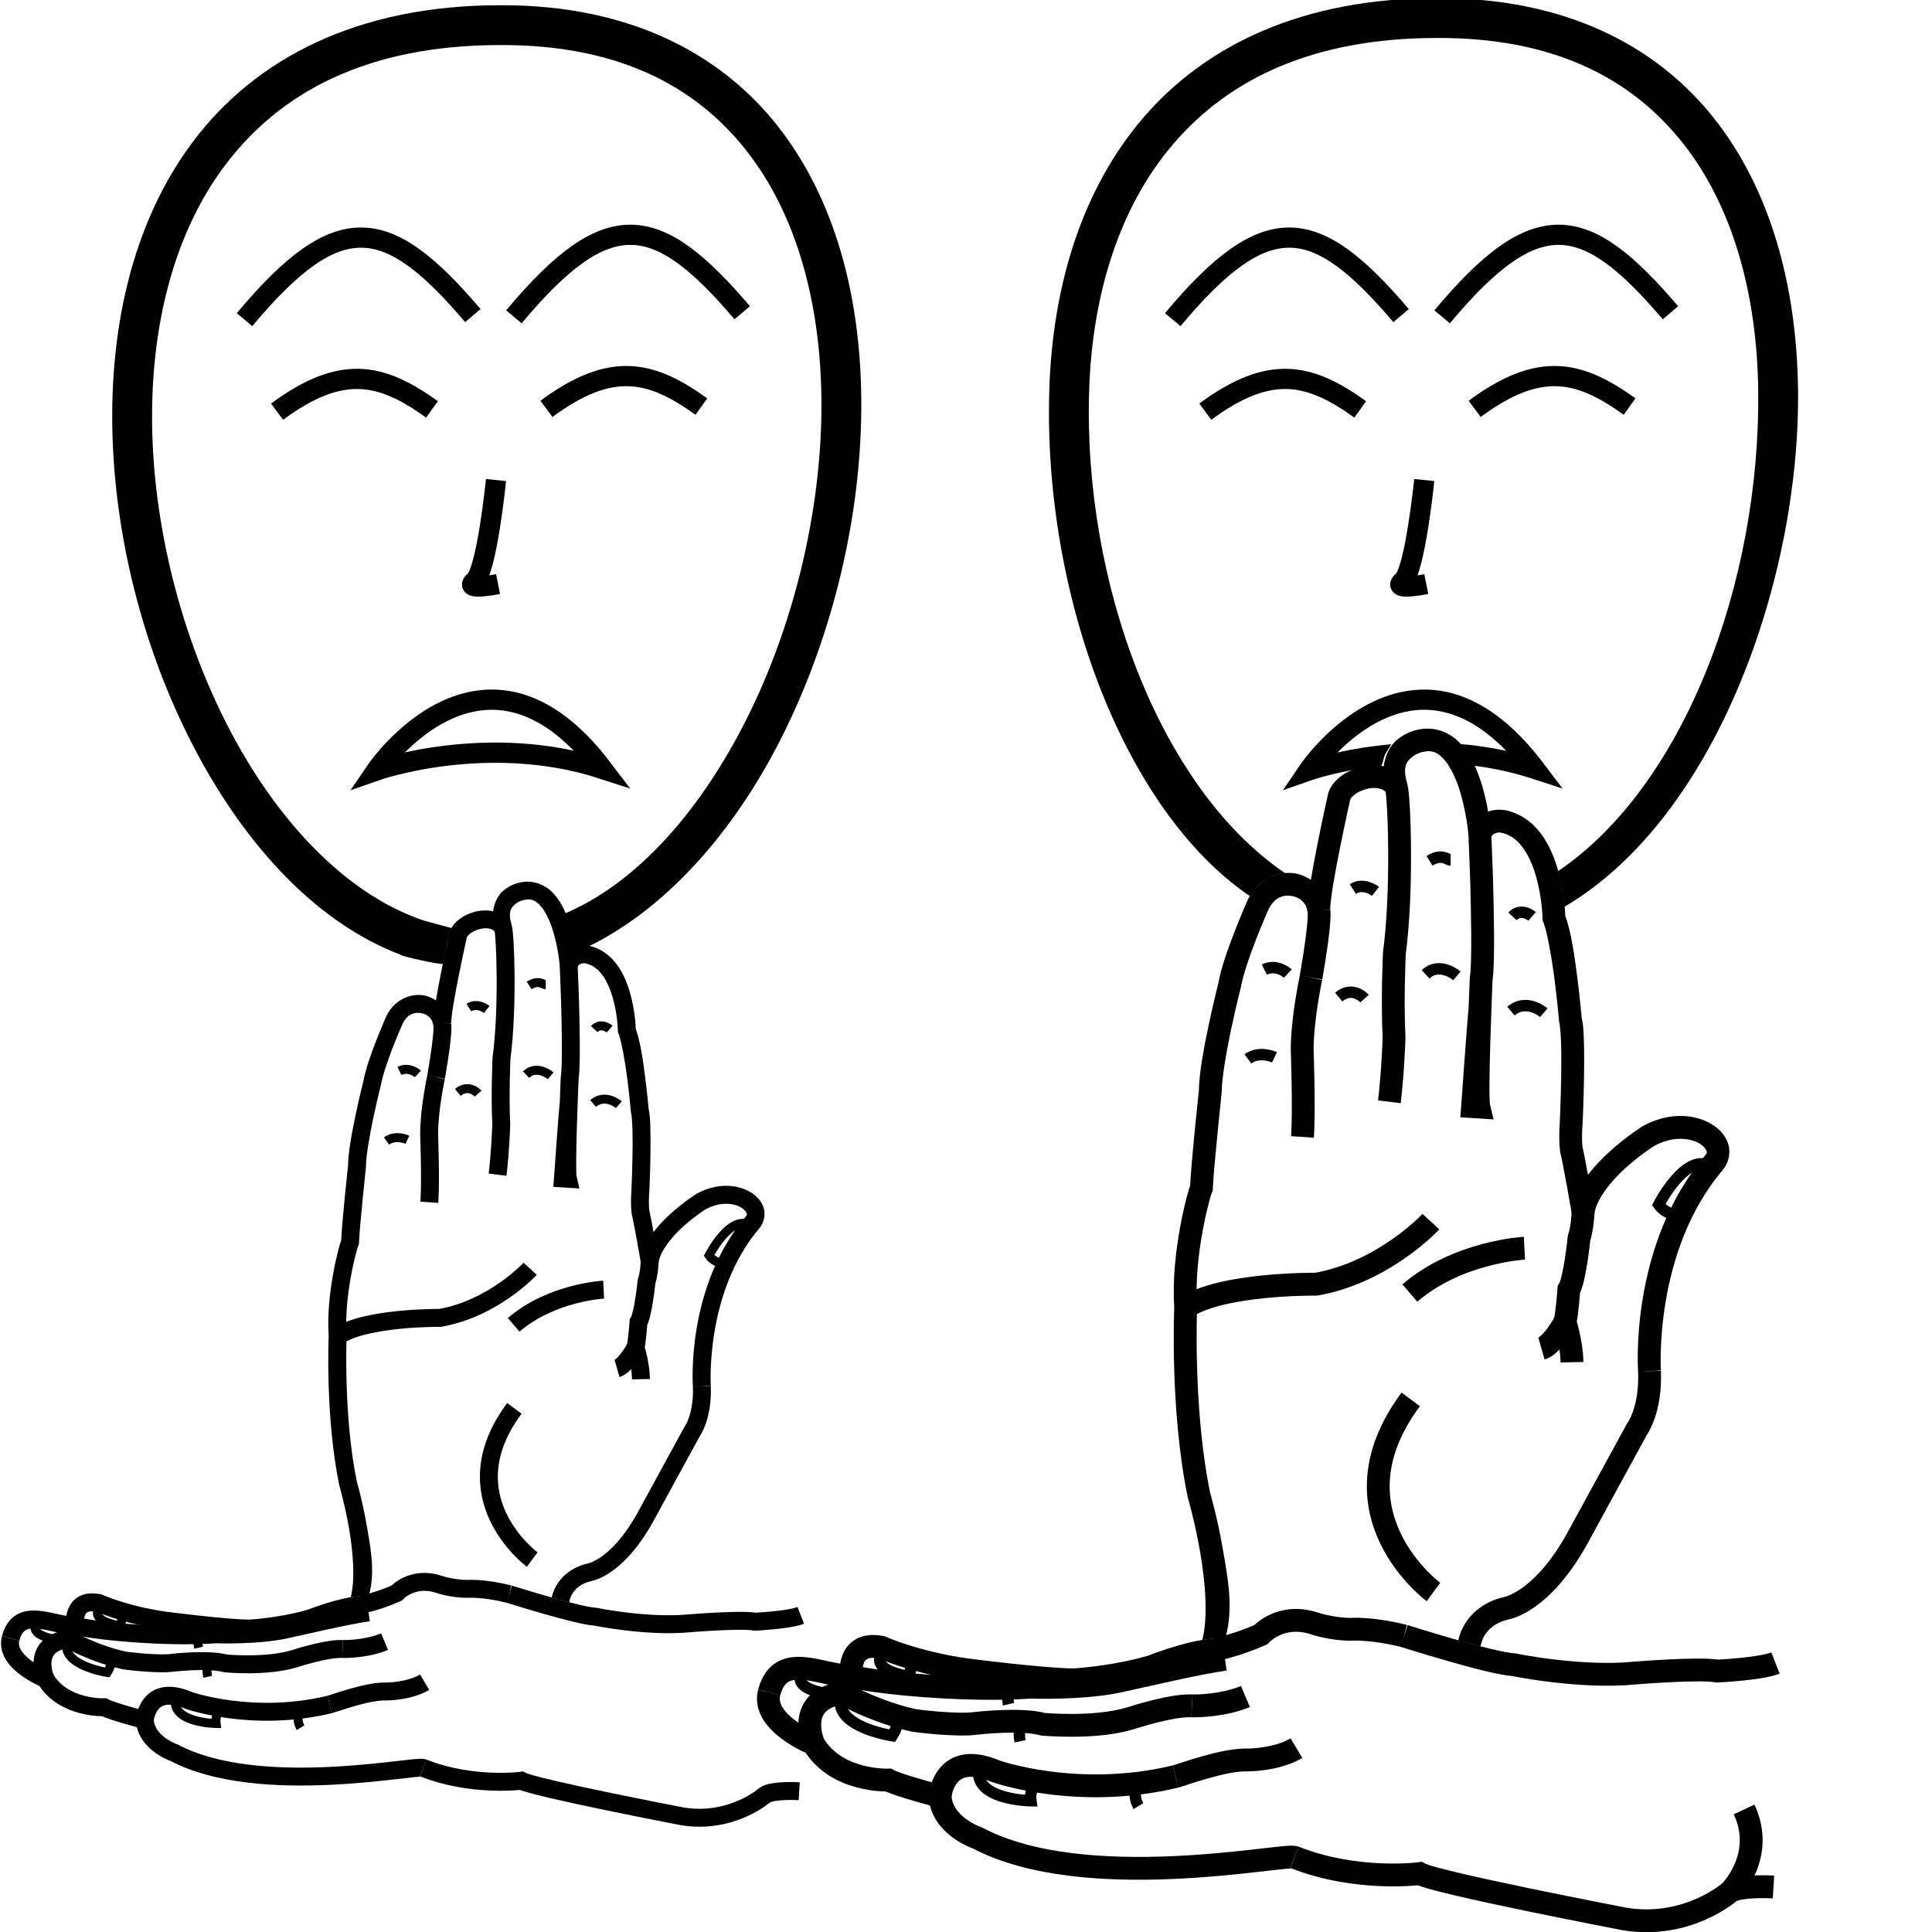 <?xml version="1.0" encoding="UTF-8" standalone="no"?>
<!-- Created with Inkscape (http://www.inkscape.org/) -->

<svg
   xmlns:dc="http://purl.org/dc/elements/1.1/"
   xmlns:cc="http://creativecommons.org/ns#"
   xmlns:rdf="http://www.w3.org/1999/02/22-rdf-syntax-ns#"
   xmlns:svg="http://www.w3.org/2000/svg"
   xmlns="http://www.w3.org/2000/svg"
   xmlns:sodipodi="http://sodipodi.sourceforge.net/DTD/sodipodi-0.dtd"
   xmlns:inkscape="http://www.inkscape.org/namespaces/inkscape"
   width="1000"
   height="1000"
   viewBox="0 0 1000 1000"
   version="1.1"
   id="svg8"
   inkscape:version="0.92.4 (5da689c313, 2019-01-14)"
   sodipodi:docname="Ajudar.svg">
  <defs
     id="defs2">
    <clipPath
       id="clipPath7459"
       clipPathUnits="userSpaceOnUse">
      <rect
         transform="rotate(-90)"
         y="7.5"
         x="7.5"
         height="985"
         width="985"
         id="rect7461"
         style="opacity:1;fill:#00000a;fill-opacity:0.047;stroke:#000000;stroke-width:15;stroke-miterlimit:4;stroke-dasharray:none;stroke-opacity:1" />
    </clipPath>
  </defs>
  <sodipodi:namedview
     id="base"
     pagecolor="#ffffff"
     bordercolor="#666666"
     borderopacity="1.0"
     inkscape:pageopacity="0.0"
     inkscape:pageshadow="2"
     inkscape:zoom="0.1767767"
     inkscape:cx="893.70417"
     inkscape:cy="735.76762"
     inkscape:document-units="px"
     inkscape:current-layer="layer1"
     showgrid="false"
     units="px"
     showguides="false"
     inkscape:window-width="1366"
     inkscape:window-height="715"
     inkscape:window-x="-8"
     inkscape:window-y="-8"
     inkscape:window-maximized="1" />
  <g
     inkscape:label="Camada 1"
     inkscape:groupmode="layer"
     id="layer1"
     transform="translate(0,-32.417)">
    <g
       id="g189"
       transform="matrix(0.265,0,0,0.265,-33.63,777.914)">
      <path
         style="color:#000000;font-style:normal;font-variant:normal;font-weight:normal;font-stretch:normal;font-size:medium;line-height:normal;font-family:sans-serif;font-variant-ligatures:normal;font-variant-position:normal;font-variant-caps:normal;font-variant-numeric:normal;font-variant-alternates:normal;font-feature-settings:normal;text-indent:0;text-align:start;text-decoration:none;text-decoration-line:none;text-decoration-style:solid;text-decoration-color:#000000;letter-spacing:normal;word-spacing:normal;text-transform:none;writing-mode:lr-tb;direction:ltr;text-orientation:mixed;dominant-baseline:auto;baseline-shift:baseline;text-anchor:start;white-space:normal;shape-padding:0;clip-rule:nonzero;display:inline;overflow:visible;visibility:visible;opacity:1;isolation:auto;mix-blend-mode:normal;color-interpolation:sRGB;color-interpolation-filters:linearRGB;solid-color:#000000;solid-opacity:1;vector-effect:none;fill:#000000;fill-opacity:1;fill-rule:nonzero;stroke:none;stroke-width:35.013;stroke-linecap:butt;stroke-linejoin:miter;stroke-miterlimit:4;stroke-dasharray:none;stroke-dashoffset:0;stroke-opacity:1;color-rendering:auto;image-rendering:auto;shape-rendering:auto;text-rendering:auto;enable-background:accumulate"
         d="m 1515.243,-106.281 -34.986,1.393 c 1.113,27.808 -3.32,47.737 -7.749,60.502 -4.429,12.764 -7.968,17.141 -7.968,17.141 l -0.759,1.01 -92.952,170.219 c -26.511,47.259 -52.015,71.455 -70.027,83.904 -9.006,6.225 -16.165,9.524 -20.78,11.247 -4.616,1.724 -5.495,1.714 -5.495,1.714 l -0.923,0.125 -0.908,0.219 c -28.891,7.046 -46.95,23.615 -56.581,38.344 -9.631,14.729 -11.576,27.942 -11.576,27.942 l 34.141,9.103 c 0,0 1.062,-9.202 6.739,-17.884 5.677,-8.683 15.239,-18.529 35.573,-23.489 l -1.839,0.344 c 0,0 5.878,-0.912 13.118,-3.616 7.24,-2.704 17.039,-7.364 28.443,-15.247 22.809,-15.765 51.932,-44.392 80.648,-95.582 l 0.055,-0.086 92.49,-169.374 -1.362,2.113 c 0,0 7.263,-10.024 13.04,-26.674 5.777,-16.65 10.947,-41.146 9.658,-73.369 z"
         id="path213"
         inkscape:connector-curvature="0"
         sodipodi:nodetypes="ccscccsscccsccscccsccccccc" />
      <path
         style="color:#000000;font-style:normal;font-variant:normal;font-weight:normal;font-stretch:normal;font-size:medium;line-height:normal;font-family:sans-serif;font-variant-ligatures:normal;font-variant-position:normal;font-variant-caps:normal;font-variant-numeric:normal;font-variant-alternates:normal;font-feature-settings:normal;text-indent:0;text-align:start;text-decoration:none;text-decoration-line:none;text-decoration-style:solid;text-decoration-color:#000000;letter-spacing:normal;word-spacing:normal;text-transform:none;writing-mode:lr-tb;direction:ltr;text-orientation:mixed;dominant-baseline:auto;baseline-shift:baseline;text-anchor:start;white-space:normal;shape-padding:0;clip-rule:nonzero;display:inline;overflow:visible;visibility:visible;opacity:1;isolation:auto;mix-blend-mode:normal;color-interpolation:sRGB;color-interpolation-filters:linearRGB;solid-color:#000000;solid-opacity:1;vector-effect:none;fill:#000000;fill-opacity:1;fill-rule:nonzero;stroke:none;stroke-width:35.013;stroke-linecap:butt;stroke-linejoin:miter;stroke-miterlimit:4;stroke-dasharray:none;stroke-dashoffset:0;stroke-opacity:1;color-rendering:auto;image-rendering:auto;shape-rendering:auto;text-rendering:auto;enable-background:accumulate"
         d="m 1160.45,-1091.084 c -5.894,-0.299 -12.007,0.248 -18.221,1.683 -0.842,0.145 -17.801,3.128 -32.928,16.491 -9.497,8.39 -16.843,22.32 -19.246,39.565 -12.164,-2.582 -24.995,-1.802 -36.254,1.221 -11.562,3.104 -22.262,8.323 -31.167,15.513 -8.905,7.19 -16.603,16.657 -18.659,29.343 l 0.195,-1.018 c 0,0 -7.898,35.381 -15.724,74.622 -3.667,18.389 -7.205,37.369 -10.042,54.366 -7.806,-4.863 -16.211,-8.683 -25.265,-9.956 -26.406,-3.713 -56.523,9.749 -71.436,40.457 l -0.133,0.274 -0.125,0.274 c 0,0 -9.346,21.05 -19.552,47.22 -10.206,26.169 -21.359,56.848 -25.289,80.179 l 0.297,-1.425 c 0,0 -7.398,28.958 -14.855,64.047 -7.458,35.089 -15.153,75.521 -15.395,103.127 l 0.094,-1.698 c 0,0 -12.111,111.85 -13.431,146.598 -0.475,1.411 -1.162,2.894 -1.761,4.861 -1.144,3.758 -2.504,8.578 -4,14.386 -2.991,11.616 -6.531,27.12 -9.784,45.012 -6.424,35.338 -11.718,79.845 -8.876,122.154 -0.054,1.192 -7.022,157.372 20.71,291.701 l 0.149,0.697 0.195,0.689 c 0,0 10.561,36.059 18.55,81.815 7.989,45.756 12.547,101.438 3.42,135.39 l 35.816,-4.438 c 12.097,-45.002 3.61,-89.128 -4.743,-136.971 C 834.831,118.358 824.348,82.296 823.854,80.602 797.413,-47.689 803.88,-202.669 803.88,-202.669 l 0.047,-1.017 -0.078,-1.01 c -2.743,-37.989 2.191,-81.011 8.367,-114.985 3.088,-16.987 6.473,-31.746 9.251,-42.539 1.389,-5.397 2.629,-9.815 3.577,-12.93 0.948,-3.115 2.354,-6.164 1.182,-3.82 l 1.73,-3.452 0.11,-3.866 c 0.739,-25.139 13.494,-146.801 13.494,-146.801 l 0.094,-0.845 0.008,-0.853 c 0.182,-20.785 7.343,-61.848 14.636,-96.161 7.293,-34.313 14.535,-62.662 14.535,-62.662 l 0.18,-0.704 0.117,-0.72 c 2.862,-16.995 13.5,-47.924 23.387,-73.275 9.793,-25.112 18.585,-44.923 18.753,-45.302 9.076,-18.579 22.415,-22.737 34.994,-20.968 12.609,1.773 23.002,10.168 24.897,23.669 l 34.838,-2.841 c -0.098,-4.206 1.486,-19.142 4.281,-36.262 2.796,-17.12 6.638,-37.417 10.504,-56.8 7.731,-38.765 15.56,-73.839 15.56,-73.839 l 0.11,-0.501 0.086,-0.509 c 0.116,-0.715 1.65,-4.125 6.089,-7.709 4.439,-3.584 11.193,-7.043 18.252,-8.938 14.119,-3.791 26.222,-1.812 32.302,6.653 l 31.002,-15.215 c -7.564,-25.361 -0.957,-33.38 6.301,-39.792 7.258,-6.412 16.577,-8.445 16.577,-8.445 l 0.438,-0.086 0.438,-0.102 c 14.121,-3.34 21.826,0.256 31.096,9.721 9.27,9.465 17.709,25.848 23.762,43.541 12.107,35.386 15.348,74.34 15.348,74.34 l 33.585,5.416 c 3.023,-7.18 5.937,-7.991 9.424,-8.923 3.477,-0.929 5.826,-0.565 5.839,-0.564 h 0.015 c 14.319,2.593 24.775,10.321 33.875,22.322 9.116,12.022 16.055,28.267 20.773,44.605 9.435,32.676 10.12,64.415 10.12,64.415 l 0.055,3.232 1.213,3.006 c 5.589,13.861 12.729,53.879 17.102,87.974 4.373,34.096 6.903,63.648 6.903,63.648 l 0.133,1.526 0.392,1.487 c 0.743,2.788 2.201,16.374 2.638,31.926 0.436,15.552 0.37,34.148 0.071,51.939 -0.599,35.582 -2.098,67.898 -2.098,67.898 l 0.03,-0.477 c -2.227,30.287 0.681,46.961 0.681,46.961 l 0.125,0.673 0.18,0.665 c 1.411,5.223 6.265,30.253 10.175,51.971 3.91,21.717 7.295,41.498 7.295,41.498 l 34.634,-0.806 c 2.579,-20.932 24.312,-48.827 47.181,-69.55 22.418,-20.314 43.541,-33.671 44.386,-34.204 27.928,-15.286 53.576,-12.344 67.984,-4.602 7.23,3.885 11.094,8.853 12.132,11.725 1.037,2.872 1.419,3.579 -1.988,7.49 l -0.086,0.094 -0.078,0.102 c -117.365,138.819 -102.548,331.892 -102.548,331.892 l 34.931,-2.458 c 0,0 -11.596,-181.514 94.353,-306.83 l -0.173,0.195 c 10.412,-11.952 13.403,-28.875 8.524,-42.383 -4.879,-13.508 -15.451,-23.668 -28.49,-30.674 -26.077,-14.011 -64.168,-15.833 -101.765,4.907 l -0.423,0.235 -0.415,0.258 c 0,0 -24.422,15.263 -49.849,38.305 -11.503,10.424 -23.389,22.591 -33.624,36.043 -3.028,-16.598 -6.174,-34.258 -8.359,-42.343 l 0.305,1.346 c 0,0 -2.19,-10.502 -0.172,-37.945 l 0.023,-0.235 0.01,-0.235 c 0,0 1.519,-32.719 2.129,-68.924 0.305,-18.102 0.383,-37.087 -0.078,-53.52 -0.461,-16.433 -0.946,-29.237 -3.804,-39.956 l 0.524,3.021 c 0,0 -2.579,-30.18 -7.06,-65.12 -4.297,-33.5 -9.585,-69.765 -18.307,-93.312 -0.102,-4.188 -1.018,-35.038 -11.279,-70.575 -5.487,-19.005 -13.556,-38.967 -26.502,-56.041 -12.946,-17.074 -31.587,-31.328 -55.649,-35.652 l -0.04,-0.008 h -0.034 c 0,0 -9.758,-1.768 -20.945,1.221 -1.194,0.319 -2.512,1.002 -3.765,1.464 -2.613,-14.651 -6.359,-32.045 -12.437,-49.81 -6.999,-20.457 -16.548,-41.052 -31.871,-56.698 -11.492,-11.734 -27.577,-20.092 -45.599,-21.007 z"
         id="path215"
         inkscape:connector-curvature="0"
         sodipodi:nodetypes="ccccscccsccccccccscccsccccccsccsccccsccccccccscccscccccsccccscccccccccccccccccccccccccccccccccccccccccccscccccccccccccccscsccccccsccc" />
      <path
         style="fill:none;stroke:#000000;stroke-width:35.013;stroke-linecap:butt;stroke-linejoin:miter;stroke-miterlimit:4;stroke-dasharray:none;stroke-opacity:1"
         d="m 1395.928,-349.446 c 0,0 -0.827,23.55 -6.23,39.759 0,0 -6.603,64.833 -15.608,78.64 0,0 -3.001,40.821 -6.003,49.825 0,0 10.205,30.616 10.805,61.831"
         id="path217"
         inkscape:connector-curvature="0" />
      <path
         style="fill:none;stroke:#000000;stroke-width:35.013;stroke-linecap:butt;stroke-linejoin:miter;stroke-miterlimit:4;stroke-dasharray:none;stroke-opacity:1"
         d="m 1368.087,-181.222 c 0,0 -19.21,36.018 -36.018,40.821"
         id="path219"
         inkscape:connector-curvature="0" />
      <path
         style="fill:none;stroke:#000000;stroke-width:35.013;stroke-linecap:butt;stroke-linejoin:miter;stroke-miterlimit:4;stroke-dasharray:none;stroke-opacity:1"
         d="m 1166.384,232.988 c 0,0 -164.483,-121.262 -34.818,-295.35"
         id="path221"
         inkscape:connector-curvature="0" />
      <path
         style="fill:none;stroke:#000000;stroke-width:35.013;stroke-linecap:butt;stroke-linejoin:miter;stroke-miterlimit:4;stroke-dasharray:none;stroke-opacity:1"
         d="m 1162.464,-335.014 c 0,0 -71.313,77.255 -175.734,95.932 0,0 -144.29,-1.715 -200.338,35.648"
         id="path223"
         inkscape:connector-curvature="0" />
      <path
         style="fill:none;stroke:#000000;stroke-width:35.013;stroke-linecap:butt;stroke-linejoin:miter;stroke-miterlimit:4;stroke-dasharray:none;stroke-opacity:1"
         d="m 1305.938,-294.264 c 0,0 -101.875,5.094 -175.734,68.766"
         id="path225"
         inkscape:connector-curvature="0" />
      <path
         style="fill:none;stroke:#000000;stroke-width:35.013;stroke-linecap:butt;stroke-linejoin:miter;stroke-miterlimit:4;stroke-dasharray:none;stroke-opacity:1"
         d="m 1237.597,-929.073 c 0,0 3.225,77.31 3.225,92.918 0,0 3.002,105.053 -1.2,128.465 0,0 -7.804,179.491 -3.602,196.9 l -9.605,-0.6 c 0,0 9.771,-137.746 11.331,-148.951"
         id="path227"
         inkscape:connector-curvature="0"
         sodipodi:nodetypes="cccccc" />
      <path
         style="fill:none;stroke:#000000;stroke-width:35.013;stroke-linecap:butt;stroke-linejoin:miter;stroke-miterlimit:4;stroke-dasharray:none;stroke-opacity:1"
         d="m 1109.403,-1001.872 c 4.513,14.546 10.019,158.296 -2.971,255.537 0,0 -3.396,73.435 -0.424,128.617 0,0 -1.698,53.909 -7.216,98.904"
         id="path229"
         inkscape:connector-curvature="0"
         sodipodi:nodetypes="cccc" />
      <path
         style="fill:none;stroke:#000000;stroke-width:35.013;stroke-linecap:butt;stroke-linejoin:miter;stroke-miterlimit:4;stroke-dasharray:none;stroke-opacity:1"
         d="m 990.495,-813.344 c 0,0.718 4.724,8.346 -11.831,103.938"
         id="path231"
         inkscape:connector-curvature="0"
         sodipodi:nodetypes="cc" />
      <path
         style="fill:none;stroke:#000000;stroke-width:35.013;stroke-linecap:butt;stroke-linejoin:miter;stroke-miterlimit:4;stroke-dasharray:none;stroke-opacity:1"
         d="m 978.664,-709.405 c 0,0 -13.584,62.399 -13.584,111.214 0,0 3.396,90.839 0.424,133.287"
         id="path233"
         inkscape:connector-curvature="0" />
      <path
         style="fill:none;stroke:#000000;stroke-width:17.506;stroke-linecap:butt;stroke-linejoin:miter;stroke-miterlimit:4;stroke-dasharray:none;stroke-opacity:1"
         d="m 1335.67,-655.463 c 0,0 -26.413,-22.812 -50.425,-2.401"
         id="path237"
         inkscape:connector-curvature="0" />
      <path
         style="fill:none;stroke:#000000;stroke-width:17.506;stroke-linecap:butt;stroke-linejoin:miter;stroke-miterlimit:4;stroke-dasharray:none;stroke-opacity:1"
         d="m 1317.661,-803.138 c 0,0 -16.808,-14.407 -30.015,0"
         id="path239"
         inkscape:connector-curvature="0" />
      <path
         style="fill:none;stroke:#000000;stroke-width:17.506;stroke-linecap:butt;stroke-linejoin:miter;stroke-miterlimit:4;stroke-dasharray:none;stroke-opacity:1"
         d="m 1192.798,-889.582 c -4.802,0 -13.207,-10.806 -32.416,1.201"
         id="path243"
         inkscape:connector-curvature="0" />
      <path
         style="fill:none;stroke:#000000;stroke-width:17.506;stroke-linecap:butt;stroke-linejoin:miter;stroke-miterlimit:4;stroke-dasharray:none;stroke-opacity:1"
         d="m 1202.402,-711.892 c 0,0 -26.413,-22.812 -48.024,-2.401"
         id="path245"
         inkscape:connector-curvature="0" />
      <path
         style="fill:none;stroke:#000000;stroke-width:17.506;stroke-linecap:butt;stroke-linejoin:miter;stroke-miterlimit:4;stroke-dasharray:none;stroke-opacity:1"
         d="m 1077.539,-841.558 c 0,0 -18.009,-14.407 -34.818,-3.602"
         id="path247"
         inkscape:connector-curvature="0" />
      <path
         style="fill:none;stroke:#000000;stroke-width:17.506;stroke-linecap:butt;stroke-linejoin:miter;stroke-miterlimit:4;stroke-dasharray:none;stroke-opacity:1"
         d="m 1060.73,-677.074 c 0,0 -18.009,-20.41 -39.62,-2.401"
         id="path249"
         inkscape:connector-curvature="0" />
      <path
         style="fill:none;stroke:#000000;stroke-width:17.506;stroke-linecap:butt;stroke-linejoin:miter;stroke-miterlimit:4;stroke-dasharray:none;stroke-opacity:1"
         d="m 943.071,-715.494 c 0,0 -16.808,-15.608 -36.018,-6.003"
         id="path251"
         inkscape:connector-curvature="0" />
      <path
         style="fill:none;stroke:#000000;stroke-width:17.506;stroke-linecap:butt;stroke-linejoin:miter;stroke-miterlimit:4;stroke-dasharray:none;stroke-opacity:1"
         d="m 922.66,-587.029 c 0,0 -22.812,-10.805 -40.821,2.401"
         id="path253"
         inkscape:connector-curvature="0" />
      <path
         style="fill:none;stroke:#000000;stroke-width:17.506;stroke-linecap:butt;stroke-linejoin:miter;stroke-miterlimit:4;stroke-dasharray:none;stroke-opacity:1"
         d="m 1544.576,-343.605 c 0,0 -22.212,-2.101 -32.717,-17.409 0,0 41.421,-81.041 79.241,-58.83"
         id="path255"
         inkscape:connector-curvature="0" />
      <path
         style="fill:none;stroke:#000000;stroke-width:35.013;stroke-linecap:butt;stroke-linejoin:miter;stroke-miterlimit:4;stroke-dasharray:none;stroke-opacity:1"
         d="m 1687.913,685.412 c 0,0 -50.233,-3.075 -66.636,7.176 0,0 -64.585,57.409 -160.951,42.032 0,0 -288.445,-55.359 -315.099,-69.711 0,0 -96.858,12.727 -191.82,-24.968"
         id="path257"
         inkscape:connector-curvature="0"
         sodipodi:nodetypes="ccccc" />
      <path
         style="fill:none;stroke:#000000;stroke-width:35.013;stroke-linecap:butt;stroke-linejoin:miter;stroke-miterlimit:4;stroke-dasharray:none;stroke-opacity:1"
         d="m 953.406,639.94 c -15.167,-6.252 -320.407,57.992 -486.41,-29.721 0,0 -54.368,-18.123 -57.267,-63.791 0,0 -65.241,-17.035 -79.377,-25.009 0,0 -79.739,3.262 -114.535,-55.455 0,0 -80.377,-31.967 -68.141,-79.014"
         id="path259"
         inkscape:connector-curvature="0"
         sodipodi:nodetypes="cccccc" />
      <path
         style="fill:none;stroke:#000000;stroke-width:35.013;stroke-linecap:butt;stroke-linejoin:miter;stroke-miterlimit:4;stroke-dasharray:none;stroke-opacity:1"
         d="m 147.677,386.949 c 17.261,-65.117 81.635,-24.331 125.771,-25.009 0,0 -7.612,-54.368 46.031,-44.219 0,0 52.555,23.559 129.758,34.433 0,0 116.709,15.223 165.278,15.585"
         id="path261"
         inkscape:connector-curvature="0"
         sodipodi:nodetypes="ccccc" />
      <path
         style="fill:none;stroke:#000000;stroke-width:35.013;stroke-linecap:butt;stroke-linejoin:miter;stroke-miterlimit:4;stroke-dasharray:none;stroke-opacity:1"
         d="m 614.514,367.739 c 0,0 60.892,-3.262 119.246,-20.297 0,0 56.106,-22.376 95.062,-25.452 0,0 33.83,-6.151 72.787,-23.579 0,0 30.242,-33.831 81.501,-17.428 0,0 26.654,9.226 56.384,9.226 0,0 30.755,-2.563 82.013,10.252"
         id="path263"
         inkscape:connector-curvature="0"
         sodipodi:nodetypes="ccccccc" />
      <path
         style="fill:none;stroke:#000000;stroke-width:35.013;stroke-linecap:butt;stroke-linejoin:miter;stroke-miterlimit:4;stroke-dasharray:none;stroke-opacity:1"
         d="m 1121.508,300.461 c 0,0 132.246,42.032 168.127,44.082 0,0 102.004,21.016 185.043,12.815 0,0 100.466,-8.201 127.121,-3.076 0,0 65.611,-3.075 89.19,-12.302"
         id="path267"
         inkscape:connector-curvature="0" />
      <path
         style="fill:none;stroke:#000000;stroke-width:35.013;stroke-linecap:butt;stroke-linejoin:miter;stroke-miterlimit:4;stroke-dasharray:none;stroke-opacity:1"
         d="m 409.729,546.428 c 0,0 5.799,-72.49 85.539,-38.42 0,0 125.408,44.219 275.463,7.974"
         id="path273"
         inkscape:connector-curvature="0" />
      <path
         style="fill:none;stroke:#000000;stroke-width:35.013;stroke-linecap:butt;stroke-linejoin:miter;stroke-miterlimit:4;stroke-dasharray:none;stroke-opacity:1"
         d="m 770.73,515.982 c 8.683,-2.066 74.396,-26.913 111.635,-25.372 0,0 43.494,5e-5 73.94,-18.123"
         id="path275"
         inkscape:connector-curvature="0"
         sodipodi:nodetypes="ccc" />
      <path
         style="fill:none;stroke:#000000;stroke-width:35.013;stroke-linecap:butt;stroke-linejoin:miter;stroke-miterlimit:4;stroke-dasharray:none;stroke-opacity:1"
         d="m 215.817,465.963 c 0,0 -29.721,-67.053 43.494,-77.927 0,0 51.289,29.294 111.261,42.109 0,0 64.586,8.714 95.853,4.101 0,0 67.661,-7.689 100.979,1.538 0,0 79.451,7.689 134.81,-9.226 0,0 62.023,-20.503 93.803,-18.966"
         id="path277"
         inkscape:connector-curvature="0"
         sodipodi:nodetypes="cc" />
      <path
         style="fill:none;stroke:#000000;stroke-width:35.013;stroke-linecap:butt;stroke-linejoin:miter;stroke-miterlimit:4;stroke-dasharray:none;stroke-opacity:1"
         d="m 796.017,407.591 c 8.006,0.442 49.25,-0.513 82.013,-14.352"
         id="path279"
         inkscape:connector-curvature="0"
         sodipodi:nodetypes="cc" />
      <path
         style="fill:none;stroke:#000000;stroke-width:35.013;stroke-linecap:butt;stroke-linejoin:miter;stroke-miterlimit:4;stroke-dasharray:none;stroke-opacity:1"
         d="m 273.447,361.94 c 26.897,9.099 172.58,24.311 274.738,17.035 0,0 83.292,2.987 138.651,-9.827 36.502,-7.817 120.265,-27.776 160.009,-32.942"
         id="path281"
         inkscape:connector-curvature="0"
         sodipodi:nodetypes="cccc" />
      <path
         style="fill:none;stroke:#000000;stroke-width:17.506;stroke-linecap:butt;stroke-linejoin:miter;stroke-miterlimit:4;stroke-dasharray:none;stroke-opacity:1"
         d="m 558.691,522.923 c 0,0 -12.302,12.302 -9.739,30.242 0,0 -93.29,-1.025 -78.425,-53.309"
         id="path283"
         inkscape:connector-curvature="0" />
      <path
         style="fill:none;stroke:#000000;stroke-width:17.506;stroke-linecap:butt;stroke-linejoin:miter;stroke-miterlimit:4;stroke-dasharray:none;stroke-opacity:1"
         d="m 342.884,431.411 c 0,0 3.288,6.664 -6.451,22.041 0,0 -87.541,-13.082 -79.309,-57.6"
         id="path287"
         inkscape:connector-curvature="0"
         sodipodi:nodetypes="ccc" />
      <path
         style="fill:none;stroke:#000000;stroke-width:17.506;stroke-linecap:butt;stroke-linejoin:miter;stroke-miterlimit:4;stroke-dasharray:none;stroke-opacity:1"
         d="m 272.197,369.13 c 2.707,7.074 6.54,19.066 -4.267,23.702 0,0 -87.666,-3.703 -70.476,-34.722"
         id="path289"
         inkscape:connector-curvature="0"
         sodipodi:nodetypes="ccc" />
      <path
         style="fill:none;stroke:#000000;stroke-width:17.506;stroke-linecap:butt;stroke-linejoin:miter;stroke-miterlimit:4;stroke-dasharray:none;stroke-opacity:1"
         d="m 364.181,346.853 c 0,0 2.178,10.124 -4.741,15.121 0,0 -52.34,-7.513 -40.586,-31.436"
         id="path291"
         inkscape:connector-curvature="0" />
      <path
         style="fill:none;stroke:#000000;stroke-width:17.506;stroke-linecap:butt;stroke-linejoin:miter;stroke-miterlimit:4;stroke-dasharray:none;stroke-opacity:1"
         d="m 710.928,527.536 c 0,0 -6.151,18.453 3.076,33.831"
         id="path293"
         inkscape:connector-curvature="0" />
      <path
         style="fill:none;stroke:#000000;stroke-width:17.506;stroke-linecap:butt;stroke-linejoin:miter;stroke-miterlimit:4;stroke-dasharray:none;stroke-opacity:1"
         d="m 535.625,432.195 c 0,0 -7.176,11.277 -3.075,29.73"
         id="path295"
         inkscape:connector-curvature="0" />
      <path
         style="fill:none;stroke:#000000;stroke-width:17.506;stroke-linecap:butt;stroke-linejoin:miter;stroke-miterlimit:4;stroke-dasharray:none;stroke-opacity:1"
         d="m 515.565,379.7 c 0,0 -4.349,9.424 -0.725,25.372"
         id="path297"
         inkscape:connector-curvature="0" />
      <path
         style="fill:none;stroke:#000000;stroke-width:35.013;stroke-linecap:butt;stroke-linejoin:miter;stroke-miterlimit:4;stroke-dasharray:none;stroke-opacity:1"
         d="m 543.111,363.027 c 0,0 -4.168,7.43 -0.906,16.492"
         id="path299"
         inkscape:connector-curvature="0" />
      <path
         style="color:#000000;font-style:normal;font-variant:normal;font-weight:normal;font-stretch:normal;font-size:medium;line-height:normal;font-family:sans-serif;font-variant-ligatures:normal;font-variant-position:normal;font-variant-caps:normal;font-variant-numeric:normal;font-variant-alternates:normal;font-feature-settings:normal;text-indent:0;text-align:start;text-decoration:none;text-decoration-line:none;text-decoration-style:solid;text-decoration-color:#000000;letter-spacing:normal;word-spacing:normal;text-transform:none;writing-mode:lr-tb;direction:ltr;text-orientation:mixed;dominant-baseline:auto;baseline-shift:baseline;text-anchor:start;white-space:normal;shape-padding:0;clip-rule:nonzero;display:inline;overflow:visible;visibility:visible;opacity:1;isolation:auto;mix-blend-mode:normal;color-interpolation:sRGB;color-interpolation-filters:linearRGB;solid-color:#000000;solid-opacity:1;vector-effect:none;fill:#000000;fill-opacity:1;fill-rule:nonzero;stroke:none;stroke-width:77.816;stroke-linecap:butt;stroke-linejoin:miter;stroke-miterlimit:4;stroke-dasharray:none;stroke-dashoffset:0;stroke-opacity:1;color-rendering:auto;image-rendering:auto;shape-rendering:auto;text-rendering:auto;enable-background:accumulate"
         d="m 1104.255,-2802.994 c -280.351,-0.062 -478.834,104.853 -600.104,266.067 -121.293,161.245 -166.234,374.621 -156.867,591.831 9.368,217.21 73.033,439.302 174.814,622.058 97.052,174.266 229.067,314.14 386.596,374.439 0.643,2.895 76.237,19.949 84.109,17.98 l 8.157,-42.296 241.556,-15.65 c 2.152,7.643 5.14,21.076 7.122,36.113 160.525,-67.825 299.695,-220.122 395.423,-403.868 95.727,-183.746 154.796,-402.7 163.12,-615.1 8.324,-212.4 -33.965,-419.185 -146.848,-575.237 -112.859,-156.021 -297.884,-257.25 -556.923,-256.339 z m 0.125,77.815 h 0.078 0.078 c 239.281,-0.881 394.739,87.253 493.752,224.131 99.012,136.878 139.979,326.584 132.141,526.586 -7.838,200.001 -63.531,409.045 -153.571,581.875 -90.04,172.83 -210.774,306.258 -347.17,363.888 8.433,11.268 8.834,20.794 12.829,40.136 l -241.556,15.65 c 0,0 6.892,-24.664 8.024,-27.554 -5.583,-1.566 -46.709,-12.271 -52.252,-14.088 -141.041,-46.227 -271.25,-175.048 -366.651,-346.348 -95.401,-171.3 -156.246,-383.319 -165.053,-587.541 -8.808,-204.223 34.412,-399.596 141.307,-541.699 106.894,-142.104 276.571,-235.128 538.044,-235.034 z"
         id="path10-9"
         inkscape:connector-curvature="0"
         sodipodi:nodetypes="cssscccccssscccccssscccccssscc" />
      <path
         style="color:#000000;font-style:normal;font-variant:normal;font-weight:normal;font-stretch:normal;font-size:medium;line-height:normal;font-family:sans-serif;font-variant-ligatures:normal;font-variant-position:normal;font-variant-caps:normal;font-variant-numeric:normal;font-variant-alternates:normal;font-feature-settings:normal;text-indent:0;text-align:start;text-decoration:none;text-decoration-line:none;text-decoration-style:solid;text-decoration-color:#000000;letter-spacing:normal;word-spacing:normal;text-transform:none;writing-mode:lr-tb;direction:ltr;text-orientation:mixed;dominant-baseline:auto;baseline-shift:baseline;text-anchor:start;white-space:normal;shape-padding:0;clip-rule:nonzero;display:inline;overflow:visible;visibility:visible;opacity:1;isolation:auto;mix-blend-mode:normal;color-interpolation:sRGB;color-interpolation-filters:linearRGB;solid-color:#000000;solid-opacity:1;vector-effect:none;fill:#000000;fill-opacity:1;fill-rule:nonzero;stroke:none;stroke-width:77.816;stroke-linecap:butt;stroke-linejoin:miter;stroke-miterlimit:4;stroke-dasharray:none;stroke-dashoffset:0;stroke-opacity:1;color-rendering:auto;image-rendering:auto;shape-rendering:auto;text-rendering:auto;enable-background:accumulate"
         d="m 2933.994,-2816.856 c -260.287,-0.057 -450.109,90.051 -572.889,232.302 -122.805,142.28 -178.47,333.222 -184.683,532.769 -12.427,399.094 145.095,821.135 391.781,988.917 15.838,-23.365 22.286,-25.928 30.301,-31.552 l 579.451,16.667 4.793,35.582 c 298.783,-175.947 460.468,-645.502 456.09,-1009.355 -2.401,-199.602 -52,-390.401 -166.016,-532.988 -113.992,-142.556 -293.154,-233.206 -538.67,-232.341 z m 0.124,77.815 h 0.08 0.08 c 226.793,-0.835 378.155,78.539 477.777,203.124 99.621,124.585 146.725,298.099 148.977,485.322 4.505,374.447 -144.213,772.196 -390.858,938.825 l 7.779,34.016 -579.451,-16.667 c 22.819,-12.19 20.334,-9.406 38.682,-13.161 -246.211,-167.056 -394.606,-568.58 -382.985,-941.777 5.81,-186.599 57.994,-359.435 165.813,-484.352 107.819,-124.917 271.346,-205.418 514.11,-205.331 z"
         id="path10-9-7"
         inkscape:connector-curvature="0"
         sodipodi:nodetypes="csscccccscccccssccccsscc" />
      <path
         style="color:#000000;font-style:normal;font-variant:normal;font-weight:normal;font-stretch:normal;font-size:medium;line-height:normal;font-family:sans-serif;font-variant-ligatures:normal;font-variant-position:normal;font-variant-caps:normal;font-variant-numeric:normal;font-variant-alternates:normal;font-feature-settings:normal;text-indent:0;text-align:start;text-decoration:none;text-decoration-line:none;text-decoration-style:solid;text-decoration-color:#000000;letter-spacing:normal;word-spacing:normal;text-transform:none;writing-mode:lr-tb;direction:ltr;text-orientation:mixed;dominant-baseline:auto;baseline-shift:baseline;text-anchor:start;white-space:normal;shape-padding:0;clip-rule:nonzero;display:inline;overflow:visible;visibility:visible;opacity:1;isolation:auto;mix-blend-mode:normal;color-interpolation:sRGB;color-interpolation-filters:linearRGB;solid-color:#000000;solid-opacity:1;vector-effect:none;fill:#000000;fill-opacity:1;fill-rule:nonzero;stroke:none;stroke-width:44.591;stroke-linecap:butt;stroke-linejoin:miter;stroke-miterlimit:4;stroke-dasharray:none;stroke-dashoffset:0;stroke-opacity:1;color-rendering:auto;image-rendering:auto;shape-rendering:auto;text-rendering:auto;enable-background:accumulate"
         d="m 3370.983,-135.791 -44.556,1.774 c 1.417,35.414 -4.229,60.796 -9.869,77.052 -5.64,16.256 -10.147,21.83 -10.147,21.83 l -0.967,1.286 -118.379,216.782 c -33.763,60.187 -66.244,91.001 -89.183,106.856 -11.469,7.927 -20.586,12.129 -26.465,14.324 -5.879,2.195 -6.997,2.183 -6.997,2.183 l -1.177,0.159 -1.157,0.279 c -36.793,8.974 -59.792,30.074 -72.058,48.833 -12.265,18.758 -14.742,35.585 -14.742,35.585 l 43.48,11.593 c 0,0 1.352,-11.719 8.582,-22.777 7.23,-11.058 19.408,-23.597 45.304,-29.914 l -2.342,0.438 c 0,0 7.485,-1.162 16.706,-4.605 9.221,-3.443 21.7,-9.379 36.224,-19.417 29.048,-20.077 66.137,-56.535 102.709,-121.728 l 0.072,-0.11 117.79,-215.705 -1.734,2.691 c 0,0 9.249,-12.766 16.606,-33.971 7.357,-21.205 13.942,-52.402 12.3,-93.439 z"
         id="path213-9"
         inkscape:connector-curvature="0"
         sodipodi:nodetypes="ccscccsscccsccscccsccccccc" />
      <path
         style="color:#000000;font-style:normal;font-variant:normal;font-weight:normal;font-stretch:normal;font-size:medium;line-height:normal;font-family:sans-serif;font-variant-ligatures:normal;font-variant-position:normal;font-variant-caps:normal;font-variant-numeric:normal;font-variant-alternates:normal;font-feature-settings:normal;text-indent:0;text-align:start;text-decoration:none;text-decoration-line:none;text-decoration-style:solid;text-decoration-color:#000000;letter-spacing:normal;word-spacing:normal;text-transform:none;writing-mode:lr-tb;direction:ltr;text-orientation:mixed;dominant-baseline:auto;baseline-shift:baseline;text-anchor:start;white-space:normal;shape-padding:0;clip-rule:nonzero;display:inline;overflow:visible;visibility:visible;opacity:1;isolation:auto;mix-blend-mode:normal;color-interpolation:sRGB;color-interpolation-filters:linearRGB;solid-color:#000000;solid-opacity:1;vector-effect:none;fill:#000000;fill-opacity:1;fill-rule:nonzero;stroke:none;stroke-width:44.591;stroke-linecap:butt;stroke-linejoin:miter;stroke-miterlimit:4;stroke-dasharray:none;stroke-dashoffset:0;stroke-opacity:1;color-rendering:auto;image-rendering:auto;shape-rendering:auto;text-rendering:auto;enable-background:accumulate"
         d="m 2919.139,-1389.981 c -7.506,-0.381 -15.291,0.316 -23.205,2.143 -1.073,0.184 -22.671,3.983 -41.935,21.002 -12.096,10.686 -21.45,28.425 -24.511,50.388 -15.491,-3.288 -31.833,-2.295 -46.171,1.555 -14.725,3.953 -28.351,10.599 -39.692,19.756 -11.341,9.157 -21.145,21.213 -23.764,37.37 l 0.249,-1.296 c 0,0 -10.059,45.06 -20.026,95.034 -4.67,23.419 -9.175,47.59 -12.789,69.237 -9.942,-6.193 -20.646,-11.058 -32.176,-12.679 -33.629,-4.729 -71.984,12.415 -90.977,51.524 l -0.169,0.349 -0.159,0.349 c 0,0 -11.902,26.809 -24.9,60.136 -12.997,33.328 -27.202,72.398 -32.206,102.111 l 0.379,-1.814 c 0,0 -9.421,36.88 -18.919,81.567 -9.498,44.688 -19.299,96.18 -19.607,131.337 l 0.119,-2.163 c 0,0 -15.424,142.446 -17.105,186.699 -0.605,1.796 -1.48,3.686 -2.243,6.19 -1.457,4.786 -3.189,10.924 -5.094,18.321 -3.809,14.794 -8.318,34.539 -12.46,57.325 -8.181,45.005 -14.924,101.686 -11.304,155.569 -0.069,1.518 -8.943,200.42 26.375,371.494 l 0.189,0.887 0.249,0.877 c 0,0 13.449,45.923 23.624,104.194 10.174,58.272 15.979,129.186 4.356,172.425 l 45.613,-5.652 c 15.406,-57.312 4.598,-113.509 -6.04,-174.438 -10.392,-59.52 -23.743,-105.447 -24.372,-107.603 -33.674,-163.385 -25.438,-360.758 -25.438,-360.758 l 0.06,-1.296 -0.099,-1.286 c -3.493,-48.381 2.79,-103.171 10.656,-146.438 3.933,-21.634 8.243,-40.43 11.782,-54.176 1.77,-6.873 3.348,-12.5 4.555,-16.467 1.208,-3.967 2.998,-7.85 1.505,-4.864 l 2.203,-4.396 0.14,-4.924 c 0.942,-32.016 17.185,-186.958 17.185,-186.958 l 0.119,-1.077 0.011,-1.086 c 0.232,-26.471 9.352,-78.766 18.64,-122.466 9.288,-43.699 18.51,-79.803 18.51,-79.803 l 0.229,-0.897 0.149,-0.917 c 3.645,-21.644 17.193,-61.034 29.784,-93.319 12.472,-31.981 23.669,-57.211 23.883,-57.694 11.559,-23.661 28.546,-28.957 44.566,-26.704 16.058,2.258 29.295,12.949 31.708,30.143 l 44.367,-3.618 c -0.124,-5.356 1.892,-24.378 5.452,-46.181 3.56,-21.803 8.454,-47.652 13.377,-72.337 9.846,-49.369 19.816,-94.037 19.816,-94.037 l 0.141,-0.638 0.108,-0.648 c 0.148,-0.91 2.102,-5.253 7.755,-9.818 5.654,-4.565 14.255,-8.969 23.245,-11.383 17.981,-4.828 33.395,-2.308 41.138,8.473 l 39.483,-19.378 c -9.633,-32.298 -1.219,-42.511 8.024,-50.677 9.243,-8.166 21.112,-10.755 21.112,-10.755 l 0.558,-0.11 0.558,-0.13 c 17.983,-4.254 27.797,0.326 39.602,12.38 11.806,12.054 22.553,32.919 30.262,55.451 15.419,45.066 19.547,94.675 19.547,94.675 l 42.772,6.898 c 3.85,-9.144 7.561,-10.177 12.001,-11.363 4.429,-1.183 7.42,-0.72 7.436,-0.718 v 0 c 18.236,3.302 31.552,13.144 43.142,28.428 11.609,15.311 20.446,36 26.455,56.807 12.016,41.614 12.888,82.036 12.888,82.036 l 0.072,4.117 1.545,3.828 c 7.118,17.653 16.21,68.617 21.78,112.039 5.569,43.422 8.791,81.059 8.791,81.059 l 0.168,1.944 0.5,1.894 c 0.947,3.55 2.804,20.853 3.359,40.659 0.556,19.806 0.47,43.489 0.092,66.147 -0.763,45.315 -2.671,86.472 -2.671,86.472 l 0.052,-0.608 c -2.836,38.572 0.867,59.807 0.867,59.807 l 0.16,0.857 0.228,0.847 c 1.797,6.651 7.978,38.529 12.958,66.187 4.98,27.658 9.29,52.85 9.29,52.85 l 44.108,-1.027 c 3.284,-26.658 30.962,-62.183 60.086,-88.575 28.55,-25.871 55.452,-42.881 56.528,-43.56 35.568,-19.467 68.23,-15.72 86.581,-5.861 9.208,4.947 14.129,11.275 15.45,14.932 1.321,3.657 1.808,4.558 -2.532,9.539 l -0.109,0.12 -0.102,0.13 c -149.465,176.792 -130.595,422.678 -130.595,422.678 l 44.487,-3.13 c 0,0 -14.767,-231.166 120.162,-390.762 l -0.219,0.249 c 13.26,-15.221 17.069,-36.773 10.855,-53.976 -6.214,-17.203 -19.678,-30.142 -36.283,-39.064 -33.21,-17.843 -81.72,-20.164 -129.603,6.25 l -0.538,0.299 -0.528,0.329 c 0,0 -31.103,19.439 -63.486,48.783 -14.65,13.275 -29.786,28.77 -42.822,45.902 -3.856,-21.138 -7.863,-43.629 -10.646,-53.926 l 0.389,1.714 c 0,0 -2.789,-13.375 -0.22,-48.324 l 0.052,-0.299 v -0.299 c 0,0 1.935,-41.669 2.711,-87.777 0.389,-23.054 0.485,-47.232 -0.096,-68.16 -0.587,-20.928 -1.204,-37.234 -4.844,-50.886 l 0.668,3.848 c 0,0 -3.285,-38.436 -8.991,-82.933 -5.472,-42.663 -12.207,-88.848 -23.315,-118.837 -0.128,-5.333 -1.296,-44.623 -14.364,-89.881 -6.988,-24.204 -17.264,-49.626 -33.751,-71.37 -16.487,-21.744 -40.227,-39.897 -70.872,-45.404 l -0.052,-0.011 h -0.052 c 0,0 -12.427,-2.252 -26.674,1.555 -1.52,0.406 -3.2,1.276 -4.795,1.864 -3.327,-18.658 -8.098,-40.811 -15.839,-63.436 -8.914,-26.053 -21.074,-52.282 -40.59,-72.207 -14.636,-14.944 -35.12,-25.588 -58.073,-26.754 z"
         id="path215-8"
         inkscape:connector-curvature="0"
         sodipodi:nodetypes="ccccscccsccccccccscccsccccccsccsccccsccccccccscccscccccsccccscccccccccccccccccccccccccccccccccccccccccccscccccccccccccccscsccccccsccc" />
      <path
         style="fill:none;stroke:#000000;stroke-width:44.591;stroke-linecap:butt;stroke-linejoin:miter;stroke-miterlimit:4;stroke-dasharray:none;stroke-opacity:1"
         d="m 3219.03,-445.473 c 0,0 -1.053,29.993 -7.934,50.635 0,0 -8.409,82.568 -19.877,100.151 0,0 -3.822,51.987 -7.645,63.455 0,0 12.997,38.99 13.761,78.745"
         id="path217-3"
         inkscape:connector-curvature="0" />
      <path
         style="fill:none;stroke:#000000;stroke-width:44.591;stroke-linecap:butt;stroke-linejoin:miter;stroke-miterlimit:4;stroke-dasharray:none;stroke-opacity:1"
         d="m 3183.573,-231.232 c 0,0 -24.465,45.871 -45.87,51.987"
         id="path219-9"
         inkscape:connector-curvature="0" />
      <path
         style="fill:none;stroke:#000000;stroke-width:44.591;stroke-linecap:butt;stroke-linejoin:miter;stroke-miterlimit:4;stroke-dasharray:none;stroke-opacity:1"
         d="m 2926.696,296.284 c 0,0 -209.477,-154.432 -44.342,-376.142"
         id="path221-3"
         inkscape:connector-curvature="0" />
      <path
         style="fill:none;stroke:#000000;stroke-width:44.591;stroke-linecap:butt;stroke-linejoin:miter;stroke-miterlimit:4;stroke-dasharray:none;stroke-opacity:1"
         d="m 2921.704,-427.092 c 0,0 -90.82,98.388 -223.806,122.174 0,0 -183.76,-2.184 -255.139,45.399"
         id="path223-1"
         inkscape:connector-curvature="0" />
      <path
         style="fill:none;stroke:#000000;stroke-width:44.591;stroke-linecap:butt;stroke-linejoin:miter;stroke-miterlimit:4;stroke-dasharray:none;stroke-opacity:1"
         d="m 3104.424,-375.196 c 0,0 -129.743,6.487 -223.806,87.576"
         id="path225-7"
         inkscape:connector-curvature="0" />
      <path
         style="fill:none;stroke:#000000;stroke-width:44.591;stroke-linecap:butt;stroke-linejoin:miter;stroke-miterlimit:4;stroke-dasharray:none;stroke-opacity:1"
         d="m 3017.389,-1183.654 c 0,0 4.108,98.458 4.108,118.336 0,0 3.823,133.79 -1.529,163.606 0,0 -9.939,228.59 -4.587,250.761 l -12.232,-0.765 c 0,0 12.444,-175.426 14.43,-189.695"
         id="path227-9"
         inkscape:connector-curvature="0"
         sodipodi:nodetypes="cccccc" />
      <path
         style="fill:none;stroke:#000000;stroke-width:44.591;stroke-linecap:butt;stroke-linejoin:miter;stroke-miterlimit:4;stroke-dasharray:none;stroke-opacity:1"
         d="m 2854.129,-1276.366 c 5.748,18.525 12.76,201.597 -3.784,325.438 0,0 -4.325,93.523 -0.541,163.8 0,0 -2.162,68.655 -9.19,125.958"
         id="path229-6"
         inkscape:connector-curvature="0"
         sodipodi:nodetypes="cccc" />
      <path
         style="fill:none;stroke:#000000;stroke-width:44.591;stroke-linecap:butt;stroke-linejoin:miter;stroke-miterlimit:4;stroke-dasharray:none;stroke-opacity:1"
         d="m 2702.693,-1036.266 c 0,0.914 6.016,10.629 -15.067,132.37"
         id="path231-6"
         inkscape:connector-curvature="0"
         sodipodi:nodetypes="cc" />
      <path
         style="fill:none;stroke:#000000;stroke-width:44.591;stroke-linecap:butt;stroke-linejoin:miter;stroke-miterlimit:4;stroke-dasharray:none;stroke-opacity:1"
         d="m 2687.627,-903.896 c 0,0 -17.299,79.467 -17.299,141.636 0,0 4.325,115.687 0.541,169.746"
         id="path233-9"
         inkscape:connector-curvature="0" />
      <path
         style="fill:none;stroke:#000000;stroke-width:22.295;stroke-linecap:butt;stroke-linejoin:miter;stroke-miterlimit:4;stroke-dasharray:none;stroke-opacity:1"
         d="m 3142.289,-835.199 c 0,0 -33.639,-29.052 -64.219,-3.058"
         id="path237-9"
         inkscape:connector-curvature="0" />
      <path
         style="fill:none;stroke:#000000;stroke-width:22.295;stroke-linecap:butt;stroke-linejoin:miter;stroke-miterlimit:4;stroke-dasharray:none;stroke-opacity:1"
         d="m 3119.354,-1023.27 c 0,0 -21.406,-18.348 -38.225,0"
         id="path239-1"
         inkscape:connector-curvature="0" />
      <path
         style="fill:none;stroke:#000000;stroke-width:22.295;stroke-linecap:butt;stroke-linejoin:miter;stroke-miterlimit:4;stroke-dasharray:none;stroke-opacity:1"
         d="m 2960.335,-1133.36 c -6.116,0 -16.819,-13.761 -41.284,1.529"
         id="path243-4"
         inkscape:connector-curvature="0" />
      <path
         style="fill:none;stroke:#000000;stroke-width:22.295;stroke-linecap:butt;stroke-linejoin:miter;stroke-miterlimit:4;stroke-dasharray:none;stroke-opacity:1"
         d="m 2972.568,-907.063 c 0,0 -33.639,-29.052 -61.161,-3.058"
         id="path245-2"
         inkscape:connector-curvature="0" />
      <path
         style="fill:none;stroke:#000000;stroke-width:22.295;stroke-linecap:butt;stroke-linejoin:miter;stroke-miterlimit:4;stroke-dasharray:none;stroke-opacity:1"
         d="m 2813.548,-1072.199 c 0,0 -22.935,-18.348 -44.342,-4.587"
         id="path247-2"
         inkscape:connector-curvature="0" />
      <path
         style="fill:none;stroke:#000000;stroke-width:22.295;stroke-linecap:butt;stroke-linejoin:miter;stroke-miterlimit:4;stroke-dasharray:none;stroke-opacity:1"
         d="m 2792.142,-862.721 c 0,0 -22.936,-25.994 -50.458,-3.058"
         id="path249-5"
         inkscape:connector-curvature="0" />
      <path
         style="fill:none;stroke:#000000;stroke-width:22.295;stroke-linecap:butt;stroke-linejoin:miter;stroke-miterlimit:4;stroke-dasharray:none;stroke-opacity:1"
         d="m 2642.297,-911.65 c 0,0 -21.406,-19.877 -45.871,-7.645"
         id="path251-0"
         inkscape:connector-curvature="0" />
      <path
         style="fill:none;stroke:#000000;stroke-width:22.295;stroke-linecap:butt;stroke-linejoin:miter;stroke-miterlimit:4;stroke-dasharray:none;stroke-opacity:1"
         d="m 2616.303,-748.044 c 0,0 -29.052,-13.761 -51.987,3.058"
         id="path253-1"
         inkscape:connector-curvature="0" />
      <path
         style="fill:none;stroke:#000000;stroke-width:22.295;stroke-linecap:butt;stroke-linejoin:miter;stroke-miterlimit:4;stroke-dasharray:none;stroke-opacity:1"
         d="m 3408.341,-438.033 c 0,0 -28.287,-2.676 -41.666,-22.171 0,0 52.752,-103.21 100.917,-74.923"
         id="path255-9"
         inkscape:connector-curvature="0" />
      <path
         style="fill:none;stroke:#000000;stroke-width:44.591;stroke-linecap:butt;stroke-linejoin:miter;stroke-miterlimit:4;stroke-dasharray:none;stroke-opacity:1"
         d="m 3590.886,872.465 c 0,0 -63.974,-3.917 -84.864,9.139 0,0 -82.252,73.113 -204.978,53.53 0,0 -367.347,-70.502 -401.293,-88.781 0,0 -123.353,16.208 -244.292,-31.798"
         id="path257-0"
         inkscape:connector-curvature="0"
         sodipodi:nodetypes="ccccc" />
      <path
         style="fill:none;stroke:#000000;stroke-width:44.591;stroke-linecap:butt;stroke-linejoin:miter;stroke-miterlimit:4;stroke-dasharray:none;stroke-opacity:1"
         d="m 2655.459,814.555 c -19.316,-7.963 -408.052,73.856 -619.464,-37.851 0,0 -69.24,-23.08 -72.933,-81.241 0,0 -83.088,-21.695 -101.09,-31.85 0,0 -101.552,4.154 -145.865,-70.624 0,0 -102.363,-40.712 -86.78,-100.628"
         id="path259-8"
         inkscape:connector-curvature="0"
         sodipodi:nodetypes="cccccc" />
      <path
         style="fill:none;stroke:#000000;stroke-width:44.591;stroke-linecap:butt;stroke-linejoin:miter;stroke-miterlimit:4;stroke-dasharray:none;stroke-opacity:1"
         d="m 1629.327,492.36 c 21.982,-82.929 103.966,-30.986 160.174,-31.85 0,0 -9.694,-69.24 58.623,-56.315 0,0 66.932,30.004 165.252,43.852 0,0 148.635,19.387 210.489,19.849"
         id="path261-8"
         inkscape:connector-curvature="0"
         sodipodi:nodetypes="ccccc" />
      <path
         style="fill:none;stroke:#000000;stroke-width:44.591;stroke-linecap:butt;stroke-linejoin:miter;stroke-miterlimit:4;stroke-dasharray:none;stroke-opacity:1"
         d="m 2223.865,467.895 c 0,0 77.548,-4.154 151.866,-25.85 0,0 71.453,-28.497 121.066,-32.414 0,0 43.085,-7.834 92.697,-30.029 0,0 38.515,-43.085 103.795,-22.195 0,0 33.946,11.75 71.808,11.75 0,0 39.168,-3.264 104.448,13.056"
         id="path263-6"
         inkscape:connector-curvature="0"
         sodipodi:nodetypes="ccccccc" />
      <path
         style="fill:none;stroke:#000000;stroke-width:44.591;stroke-linecap:butt;stroke-linejoin:miter;stroke-miterlimit:4;stroke-dasharray:none;stroke-opacity:1"
         d="m 2869.544,382.214 c 0,0 168.422,53.529 214.118,56.141 0,0 129.907,26.765 235.66,16.32 0,0 127.948,-10.445 161.894,-3.917 0,0 83.559,-3.917 113.587,-15.667"
         id="path267-5"
         inkscape:connector-curvature="0" />
      <path
         style="fill:none;stroke:#000000;stroke-width:44.591;stroke-linecap:butt;stroke-linejoin:miter;stroke-miterlimit:4;stroke-dasharray:none;stroke-opacity:1"
         d="m 3506.022,881.604 c 0,0 70.503,-69.197 27.418,-160.588"
         id="path271-4"
         inkscape:connector-curvature="0" />
      <path
         style="fill:none;stroke:#000000;stroke-width:44.591;stroke-linecap:butt;stroke-linejoin:miter;stroke-miterlimit:4;stroke-dasharray:none;stroke-opacity:1"
         d="m 1963.062,695.463 c 0,0 7.386,-92.32 108.937,-48.929 0,0 159.713,56.315 350.815,10.155"
         id="path273-9"
         inkscape:connector-curvature="0" />
      <path
         style="fill:none;stroke:#000000;stroke-width:44.591;stroke-linecap:butt;stroke-linejoin:miter;stroke-miterlimit:4;stroke-dasharray:none;stroke-opacity:1"
         d="m 2422.814,656.688 c 11.059,-2.632 94.746,-34.274 142.172,-32.312 0,0 55.392,3e-5 94.166,-23.08"
         id="path275-2"
         inkscape:connector-curvature="0"
         sodipodi:nodetypes="ccc" />
      <path
         style="fill:none;stroke:#000000;stroke-width:44.591;stroke-linecap:butt;stroke-linejoin:miter;stroke-miterlimit:4;stroke-dasharray:none;stroke-opacity:1"
         d="m 1716.107,592.988 c 0,0 -37.851,-85.396 55.392,-99.244 0,0 65.319,37.307 141.696,53.627 0,0 82.252,11.098 122.073,5.222 0,0 86.169,-9.792 128.601,1.958 0,0 101.184,9.792 171.686,-11.75 0,0 78.988,-26.112 119.462,-24.154"
         id="path277-6"
         inkscape:connector-curvature="0"
         sodipodi:nodetypes="cc" />
      <path
         style="fill:none;stroke:#000000;stroke-width:44.591;stroke-linecap:butt;stroke-linejoin:miter;stroke-miterlimit:4;stroke-dasharray:none;stroke-opacity:1"
         d="m 2455.017,518.649 c 10.196,0.563 62.722,-0.653 104.448,-18.278"
         id="path279-4"
         inkscape:connector-curvature="0"
         sodipodi:nodetypes="cc" />
      <path
         style="fill:none;stroke:#000000;stroke-width:44.591;stroke-linecap:butt;stroke-linejoin:miter;stroke-miterlimit:4;stroke-dasharray:none;stroke-opacity:1"
         d="m 1789.501,460.509 c 34.255,11.588 219.788,30.961 349.891,21.695 0,0 106.077,3.804 176.579,-12.516 46.487,-9.955 153.163,-35.374 203.778,-41.953"
         id="path281-3"
         inkscape:connector-curvature="0"
         sodipodi:nodetypes="cccc" />
      <path
         style="fill:none;stroke:#000000;stroke-width:22.295;stroke-linecap:butt;stroke-linejoin:miter;stroke-miterlimit:4;stroke-dasharray:none;stroke-opacity:1"
         d="m 2152.772,665.528 c 0,0 -15.667,15.667 -12.403,38.515 0,0 -118.809,-1.306 -99.878,-67.891"
         id="path283-7"
         inkscape:connector-curvature="0" />
      <path
         style="fill:none;stroke:#000000;stroke-width:22.295;stroke-linecap:butt;stroke-linejoin:miter;stroke-miterlimit:4;stroke-dasharray:none;stroke-opacity:1"
         d="m 1877.932,548.983 c 0,0 4.187,8.486 -8.216,28.07 0,0 -111.488,-16.66 -101.004,-73.356"
         id="path287-2"
         inkscape:connector-curvature="0"
         sodipodi:nodetypes="ccc" />
      <path
         style="fill:none;stroke:#000000;stroke-width:22.295;stroke-linecap:butt;stroke-linejoin:miter;stroke-miterlimit:4;stroke-dasharray:none;stroke-opacity:1"
         d="m 1787.909,469.666 c 3.447,9.009 8.329,24.282 -5.434,30.185 0,0 -111.647,-4.716 -89.755,-44.22"
         id="path289-1"
         inkscape:connector-curvature="0"
         sodipodi:nodetypes="ccc" />
      <path
         style="fill:none;stroke:#000000;stroke-width:22.295;stroke-linecap:butt;stroke-linejoin:miter;stroke-miterlimit:4;stroke-dasharray:none;stroke-opacity:1"
         d="m 1905.055,441.295 c 0,0 2.774,12.893 -6.038,19.258 0,0 -66.657,-9.568 -51.688,-40.035"
         id="path291-7"
         inkscape:connector-curvature="0" />
      <path
         style="fill:none;stroke:#000000;stroke-width:22.295;stroke-linecap:butt;stroke-linejoin:miter;stroke-miterlimit:4;stroke-dasharray:none;stroke-opacity:1"
         d="m 2346.653,671.403 c 0,0 -7.834,23.501 3.917,43.085"
         id="path293-7"
         inkscape:connector-curvature="0" />
      <path
         style="fill:none;stroke:#000000;stroke-width:22.295;stroke-linecap:butt;stroke-linejoin:miter;stroke-miterlimit:4;stroke-dasharray:none;stroke-opacity:1"
         d="m 2123.396,549.983 c 0,0 -9.139,14.362 -3.917,37.862"
         id="path295-7"
         inkscape:connector-curvature="0" />
      <path
         style="fill:none;stroke:#000000;stroke-width:22.295;stroke-linecap:butt;stroke-linejoin:miter;stroke-miterlimit:4;stroke-dasharray:none;stroke-opacity:1"
         d="m 2097.849,483.128 c 0,0 -5.539,12.002 -0.923,32.312"
         id="path297-8"
         inkscape:connector-curvature="0" />
      <path
         style="fill:none;stroke:#000000;stroke-width:44.591;stroke-linecap:butt;stroke-linejoin:miter;stroke-miterlimit:4;stroke-dasharray:none;stroke-opacity:1"
         d="m 2132.93,461.894 c 0,0 -5.308,9.463 -1.154,21.003"
         id="path299-7"
         inkscape:connector-curvature="0" />
    </g>
    <path
       style="fill:none;stroke:#000000;stroke-width:10.456;stroke-linecap:butt;stroke-linejoin:miter;stroke-miterlimit:4;stroke-dasharray:none;stroke-opacity:1"
       d="m 607.01,197.869 c 48.995,-58.628 74.041,-53.887 118.187,-2.112"
       id="path59-17"
       inkscape:connector-curvature="0"
       sodipodi:nodetypes="cc" />
    <path
       style="fill:none;stroke:#000000;stroke-width:10.456;stroke-linecap:butt;stroke-linejoin:miter;stroke-miterlimit:4;stroke-dasharray:none;stroke-opacity:1"
       d="m 623.859,245.497 c 33.546,-24.778 53.999,-19.973 80.19,-1.186"
       id="path59-1-8"
       inkscape:connector-curvature="0"
       sodipodi:nodetypes="cc" />
    <path
       style="fill:none;stroke:#000000;stroke-width:10.456;stroke-linecap:butt;stroke-linejoin:miter;stroke-miterlimit:4;stroke-dasharray:none;stroke-opacity:1"
       d="m 737.19,280.883 c 0,0 -4.753,47 -11.09,52.281 -6.337,5.281 12.146,1.584 12.146,1.584"
       id="path971-9"
       inkscape:connector-curvature="0" />
    <path
       style="fill:none;stroke:#000000;stroke-width:10.456;stroke-linecap:butt;stroke-linejoin:miter;stroke-miterlimit:4;stroke-dasharray:none;stroke-opacity:1"
       d="m 746.436,196.408 c 48.995,-58.628 74.041,-53.887 118.187,-2.112"
       id="path59-17-5"
       inkscape:connector-curvature="0"
       sodipodi:nodetypes="cc" />
    <path
       style="fill:none;stroke:#000000;stroke-width:10.456;stroke-linecap:butt;stroke-linejoin:miter;stroke-miterlimit:4;stroke-dasharray:none;stroke-opacity:1"
       d="m 763.285,244.035 c 33.546,-24.778 53.999,-19.973 80.189,-1.186"
       id="path59-1-8-3"
       inkscape:connector-curvature="0"
       sodipodi:nodetypes="cc" />
    <path
       style="fill:none;stroke:#000000;stroke-width:10.456;stroke-linecap:butt;stroke-linejoin:miter;stroke-miterlimit:4;stroke-dasharray:none;stroke-opacity:1"
       d="m 126.566,197.869 c 48.995,-58.628 74.041,-53.887 118.187,-2.112"
       id="path59-17-4"
       inkscape:connector-curvature="0"
       sodipodi:nodetypes="cc" />
    <path
       style="fill:none;stroke:#000000;stroke-width:10.456;stroke-linecap:butt;stroke-linejoin:miter;stroke-miterlimit:4;stroke-dasharray:none;stroke-opacity:1"
       d="m 143.415,245.497 c 33.546,-24.778 53.999,-19.973 80.19,-1.186"
       id="path59-1-8-5"
       inkscape:connector-curvature="0"
       sodipodi:nodetypes="cc" />
    <path
       style="fill:none;stroke:#000000;stroke-width:10.456;stroke-linecap:butt;stroke-linejoin:miter;stroke-miterlimit:4;stroke-dasharray:none;stroke-opacity:1"
       d="m 256.746,280.883 c 0,0 -4.753,47 -11.09,52.281 -6.337,5.281 12.146,1.584 12.146,1.584"
       id="path971-9-5"
       inkscape:connector-curvature="0" />
    <path
       style="fill:none;stroke:#000000;stroke-width:10.456;stroke-linecap:butt;stroke-linejoin:miter;stroke-miterlimit:4;stroke-dasharray:none;stroke-opacity:1"
       d="m 265.993,196.408 c 48.995,-58.628 74.041,-53.887 118.187,-2.112"
       id="path59-17-5-1"
       inkscape:connector-curvature="0"
       sodipodi:nodetypes="cc" />
    <path
       style="fill:none;stroke:#000000;stroke-width:10.456;stroke-linecap:butt;stroke-linejoin:miter;stroke-miterlimit:4;stroke-dasharray:none;stroke-opacity:1"
       d="m 282.842,244.035 c 33.546,-24.778 53.999,-19.973 80.189,-1.186"
       id="path59-1-8-3-8"
       inkscape:connector-curvature="0"
       sodipodi:nodetypes="cc" />
    <path
       style="fill:none;stroke:#000000;stroke-width:10.484;stroke-linecap:butt;stroke-linejoin:miter;stroke-miterlimit:4;stroke-dasharray:none;stroke-opacity:1"
       d="m 194.7,431.233 c 0,0 55.711,-81.952 117.202,-0.826 -59.563,-19.38 -117.202,0.826 -117.202,0.826 z"
       id="path29-3-1"
       inkscape:connector-curvature="0"
       sodipodi:nodetypes="ccc" />
    <path
       style="color:#000000;font-style:normal;font-variant:normal;font-weight:normal;font-stretch:normal;font-size:medium;line-height:normal;font-family:sans-serif;font-variant-ligatures:normal;font-variant-position:normal;font-variant-caps:normal;font-variant-numeric:normal;font-variant-alternates:normal;font-feature-settings:normal;text-indent:0;text-align:start;text-decoration:none;text-decoration-line:none;text-decoration-style:solid;text-decoration-color:#000000;letter-spacing:normal;word-spacing:normal;text-transform:none;writing-mode:lr-tb;direction:ltr;text-orientation:mixed;dominant-baseline:auto;baseline-shift:baseline;text-anchor:start;white-space:normal;shape-padding:0;clip-rule:nonzero;display:inline;overflow:visible;visibility:visible;opacity:1;isolation:auto;mix-blend-mode:normal;color-interpolation:sRGB;color-interpolation-filters:linearRGB;solid-color:#000000;solid-opacity:1;vector-effect:none;fill:#000000;fill-opacity:1;fill-rule:nonzero;stroke:none;stroke-width:10.484;stroke-linecap:butt;stroke-linejoin:miter;stroke-miterlimit:4;stroke-dasharray:none;stroke-dashoffset:0;stroke-opacity:1;color-rendering:auto;image-rendering:auto;shape-rendering:auto;text-rendering:auto;enable-background:accumulate"
       d="m 734.992,389.381 c -8.891,0.354 -17.147,2.81 -24.414,6.289 -23.254,11.132 -37.613,32.615 -37.613,32.615 l -8.943,13.158 15.014,-5.264 c 0,0 14.415,-5.004 36.123,-7.515 l 1.67,-5.679 41.874,0.127 3.022,5.481 c 10.116,1.22 20.614,3.369 31.157,6.799 l 15.898,5.172 -10.1,-13.324 c -15.86,-20.924 -31.827,-31.898 -47.072,-35.992 -5.717,-1.536 -11.28,-2.079 -16.615,-1.867 z m 4.75,10.49 c 2.973,0.179 6.023,0.663 9.146,1.502 9.46,2.541 19.818,8.459 30.75,19.695 -8.701,-1.889 -17.219,-3.056 -25.4,-3.682 l 4.464,5.727 -41.874,-0.127 3.312,-5.355 c -10.982,0.964 -20.487,2.635 -27.872,4.262 5.779,-5.776 13.563,-12.326 22.838,-16.766 7.49,-3.586 15.719,-5.793 24.637,-5.256 z"
       id="path29-3-1-9"
       inkscape:connector-curvature="0"
       sodipodi:nodetypes="cscccccccccccccccccccccc" />
  </g>
</svg>
